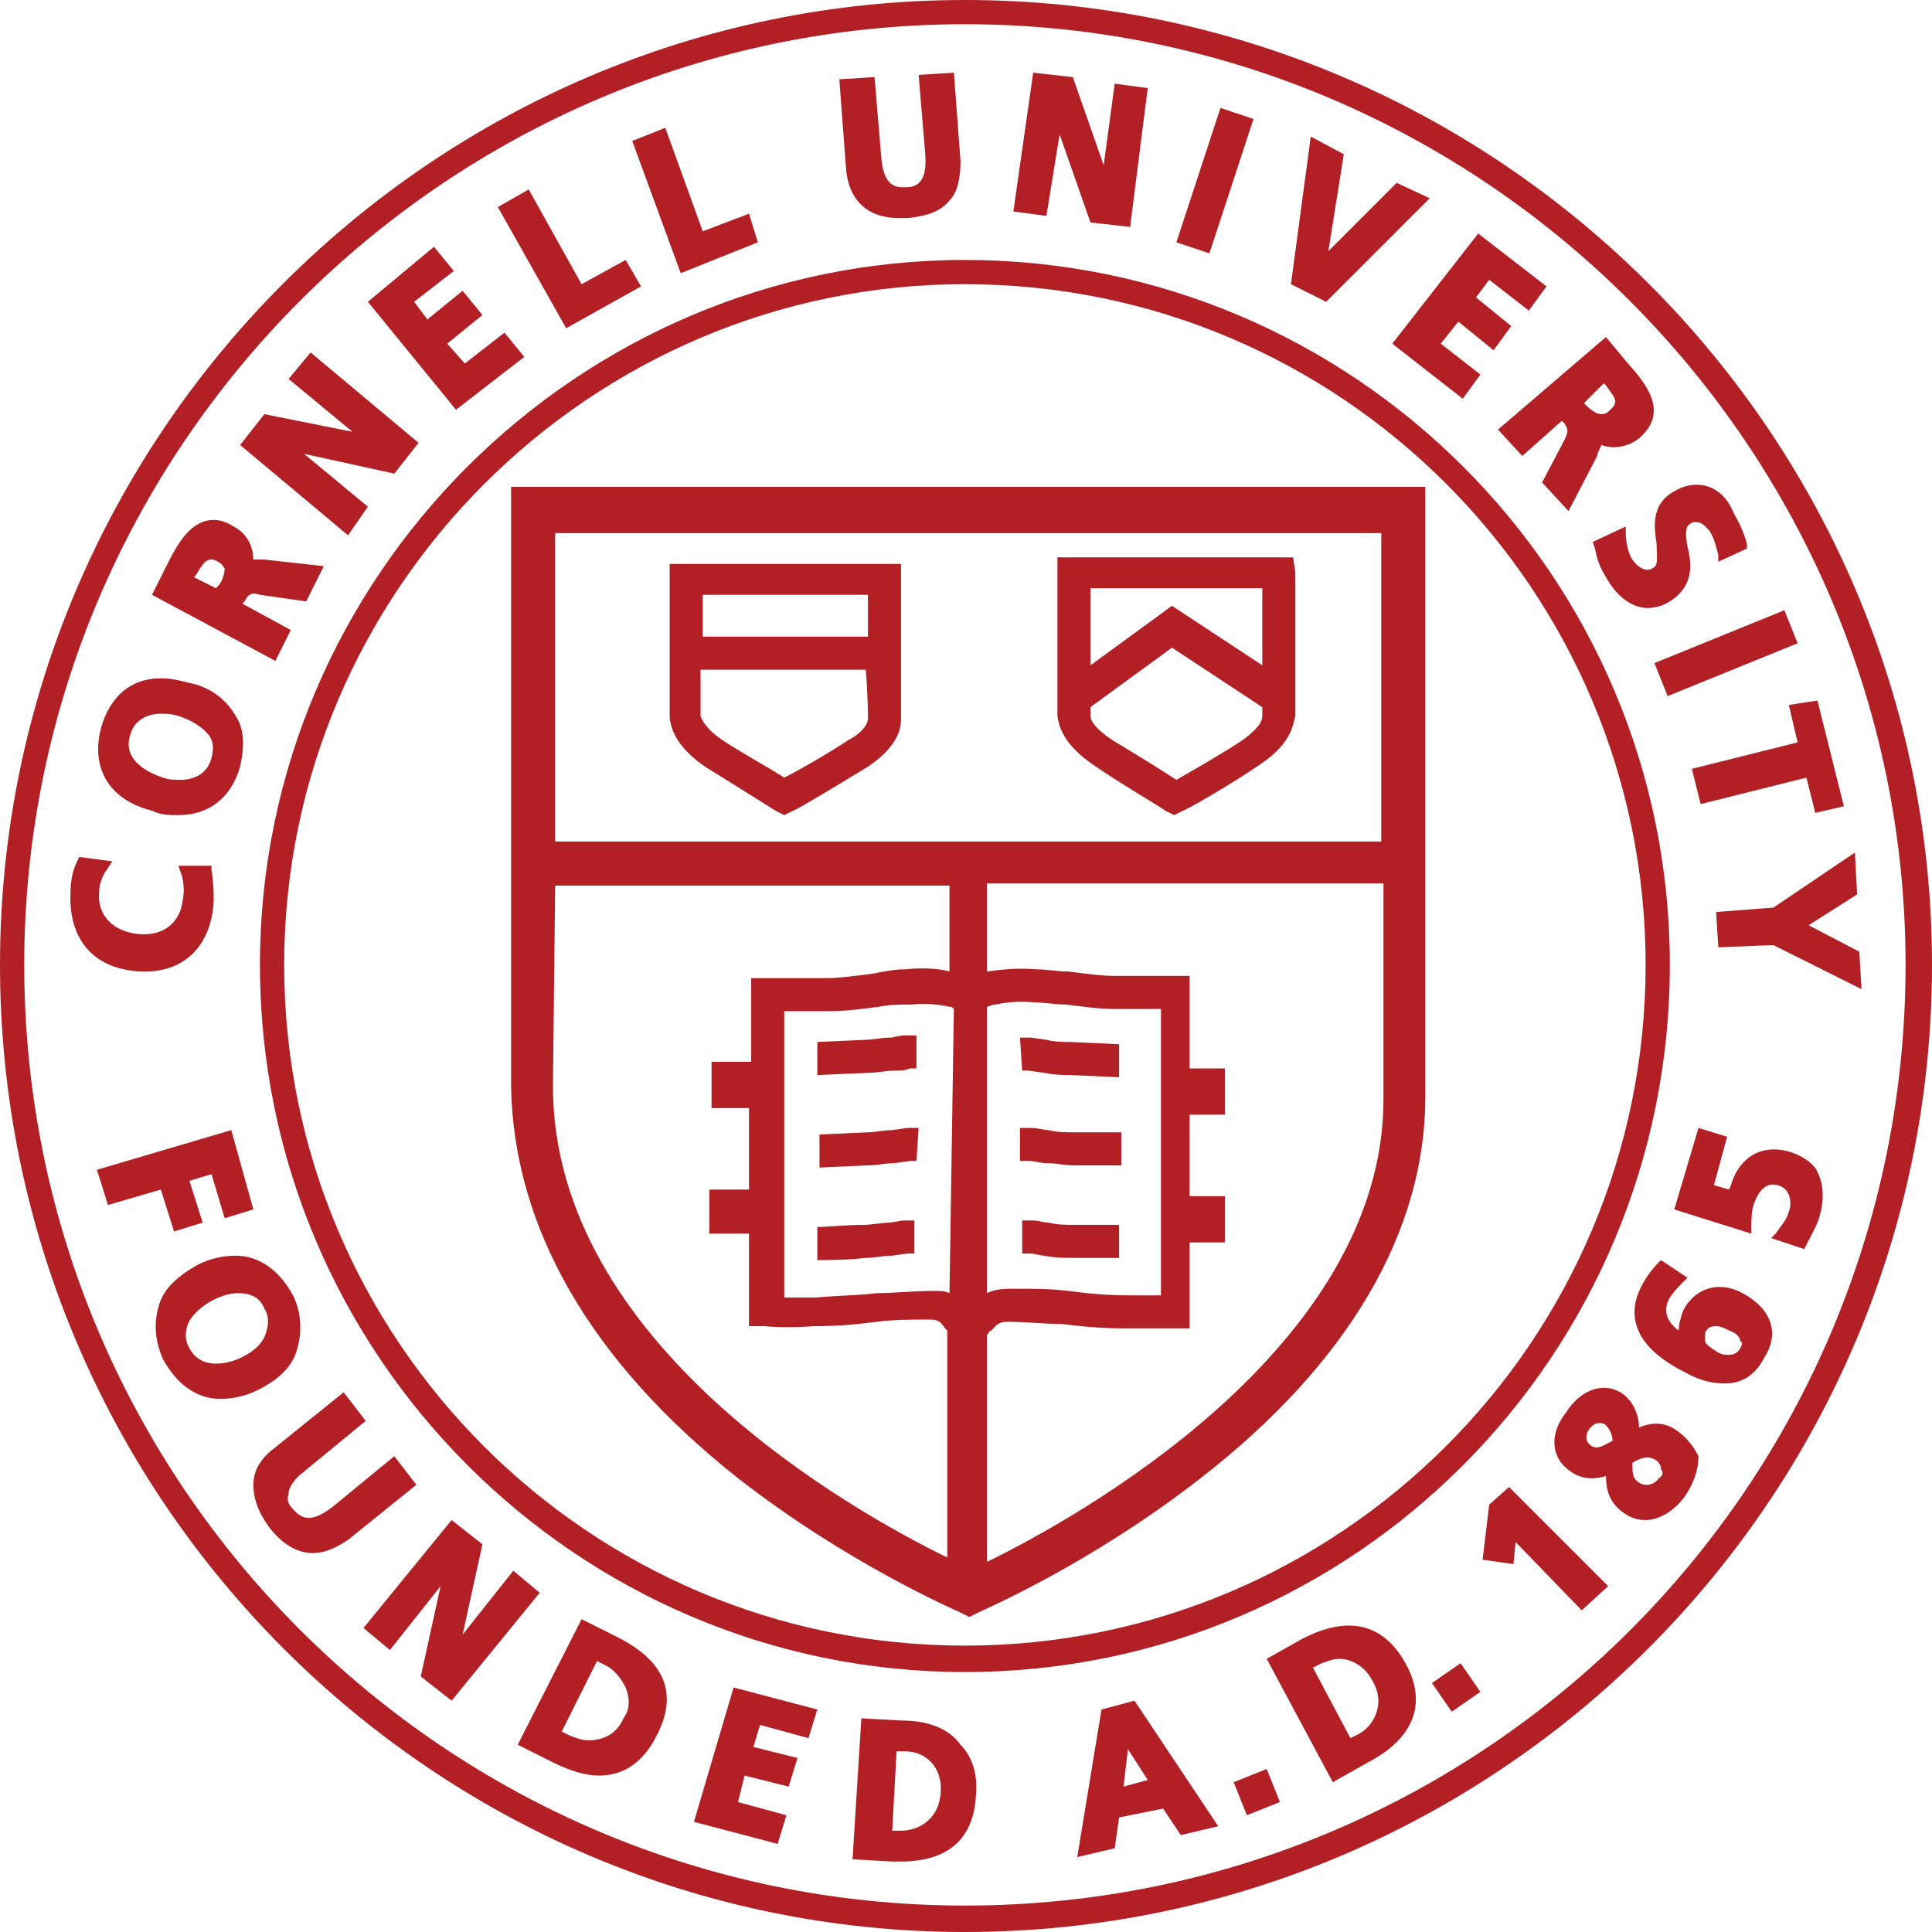 <?xml version="1.0" encoding="utf-8"?>
<!-- Generator: Adobe Illustrator 21.0.0, SVG Export Plug-In . SVG Version: 6.00 Build 0)  -->
<svg version="1.1" id="Layer_1" xmlns="http://www.w3.org/2000/svg" xmlns:xlink="http://www.w3.org/1999/xlink" x="0px" y="0px" width="150px" height="150px" viewBox="0 0 87.7 87.7" style="enable-background:new 0 0 87.7 87.7;" xml:space="preserve">
<style type="text/css">
	.st0{fill:#B22025;}
</style>
<path class="st0" d="M33.5,67.1c5,3.9,9.9,6,10.1,6.1l0.4,0.2l0.4-0.2c0.2-0.1,5.1-2.2,10.1-6.1c6.7-5.2,10.2-11.2,10.2-17.3l0-27.7
	l-41.5,0l0,27.2C23.3,55.7,26.8,61.8,33.5,67.1z M43.1,58.7c-0.2-0.1-0.4-0.1-0.7-0.1h0c-1,0-1.8,0.1-2.6,0.1
	c-0.8,0.1-1.6,0.1-2.8,0.2c-0.6,0-1,0-1.4,0v-13h0.2c0.5,0,1.1,0,1.9,0c0.7,0,1.4-0.1,2.2-0.2c0.5-0.1,0.9-0.1,1.5-0.1
	c0.9-0.1,1.7,0.1,1.7,0.1c0.1,0,0.1,0,0.2,0.1L43.1,58.7L43.1,58.7z M62.8,49.9c0,11.3-13.9,19-18,21V60.6c0.1-0.1,0.1-0.2,0.2-0.2
	c0.2-0.2,0.3-0.4,0.7-0.4c0.9,0,1.7,0.1,2.5,0.1c0.8,0.1,1.7,0.2,2.9,0.2c1.2,0,2.2,0,2.2,0l0.7,0l0-3.9h1.6v-2.1H54l0-3.7h1.6v-2.1
	H54l0-4.2l-0.7,0c-0.3,0-0.6,0-0.9,0c-0.5,0-1.1,0-1.8,0c-0.6,0-1.3-0.1-2.1-0.2c-0.5,0-1-0.1-1.5-0.1c-1.1-0.1-2.1,0.1-2.2,0.1
	c0,0,0,0,0,0v-4h18L62.8,49.9z M44.8,58.7V45.7c0.1,0,0.2-0.1,0.4-0.1c0,0,0.8-0.2,1.7-0.1c0.5,0,1,0.1,1.5,0.1
	c0.8,0.1,1.5,0.2,2.2,0.2c0.7,0,1.2,0,1.7,0h0.4l0,13c-0.4,0-0.9,0-1.4,0c-1.2,0-2-0.1-2.8-0.2c-0.8-0.1-1.5-0.1-2.6-0.1
	C45.3,58.5,45,58.6,44.8,58.7z M25.2,24.2l37.5,0l0,14H25.2L25.2,24.2z M25.2,40.2h17.9v3.9c-0.3-0.1-1.1-0.2-2-0.1
	c-0.5,0-1,0.1-1.5,0.2c-0.8,0.1-1.5,0.2-2.1,0.2c-0.8,0-1.4,0-1.8,0c-0.4,0-0.7,0-0.9,0l-0.7,0v3.8h-1.8v2.1H34V54h-1.8V56H34v4.2
	l0.7,0c0,0,1,0.1,2.2,0c1.3,0,2.1-0.1,2.9-0.2c0.8-0.1,1.5-0.1,2.4-0.1c0.4,0,0.5,0.1,0.7,0.4c0,0,0.1,0.1,0.1,0.1v10.3
	c-4.3-2.1-17.9-9.7-17.9-21.4L25.2,40.2z M40.9,25.6H30.4v0.7c0,2.3,0,6.2,0,6.3c0.1,0.8,0.6,1.5,1.6,2.2c1.3,0.8,3.2,2,3.2,2
	l0.4,0.2l0.4-0.2c0.1,0,2.1-1.2,3.4-2c1.5-1,1.5-1.9,1.5-2.2c0-0.2,0-3.5,0-6.3L40.9,25.6L40.9,25.6z M31.9,27h7.5
	c0,0.6,0,1.3,0,1.9h-7.5C31.9,28.3,31.9,27.7,31.9,27z M39.4,32.6c0,0.4-0.5,0.8-0.9,1c-0.9,0.6-2.3,1.4-2.9,1.7
	c-0.6-0.4-1.9-1.1-2.8-1.7c-0.6-0.4-0.9-0.8-1-1.1c0-0.1,0-1,0-2.1h7.5C39.4,31.6,39.4,32.5,39.4,32.6z M58.7,25.3H48V26
	c0,2.9,0,6.3,0,6.5c0.1,0.8,0.6,1.5,1.6,2.2c1.3,0.9,3.2,2,3.3,2.1l0.4,0.2l0.4-0.2c0.1,0,2.2-1.2,3.5-2.1c1.5-1,1.5-1.9,1.6-2.2
	c0-0.2,0-3.6,0-6.5L58.7,25.3z M57.3,32.5c0,0.4-0.5,0.8-0.9,1.1c-0.9,0.6-2.3,1.4-3,1.8c-0.6-0.4-1.9-1.2-2.9-1.8
	c-0.3-0.2-1-0.7-1-1.1c0,0,0-0.2,0-0.4l3.7-2.7l4.1,2.7C57.3,32.3,57.3,32.4,57.3,32.5z M53.2,27.5l-3.7,2.7c0-1.1,0-2.3,0-3.5h7.8
	c0,1.2,0,2.5,0,3.5L53.2,27.5z M46.7,48.6l0.7,0.1c0.5,0.1,0.9,0.1,1.2,0.1l2.2,0.1l0-1.5l-2.2-0.1c-0.3,0-0.7,0-1.1-0.1l-0.7-0.1
	c-0.2,0-0.4,0-0.5,0l0.1,1.5C46.4,48.6,46.5,48.6,46.7,48.6z M48.7,51.4c-0.3,0-0.7,0-1.1-0.1c-0.2,0-0.5-0.1-0.8-0.1
	c-0.2,0-0.4,0-0.5,0l0,1.5c0.1,0,0.2,0,0.4,0c0.3,0,0.5,0.1,0.8,0.1c0.5,0,0.8,0.1,1.2,0.1c0.5,0,1.1,0,1.6,0l0.6,0l0-1.5l-0.6,0
	C49.8,51.4,49.1,51.4,48.7,51.4z M48.7,55.6c-0.3,0-0.7,0-1.1-0.1c-0.2,0-0.5-0.1-0.7-0.1c-0.2,0-0.4,0-0.5,0l0,1.5
	c0.1,0,0.2,0,0.3,0c0.3,0,0.5,0.1,0.7,0.1c0.5,0.1,0.9,0.1,1.2,0.1l0.6,0c0.6,0,1.3,0,1.6,0l0-1.5c-0.2,0-0.9,0-1.5,0L48.7,55.6z
	 M39.4,48.7c0.4,0,0.8-0.1,1.2-0.1c0.2,0,0.5,0,0.7-0.1c0.1,0,0.2,0,0.3,0l0-1.5c-0.2,0-0.3,0-0.5,0c-0.3,0-0.5,0.1-0.7,0.1
	c-0.4,0-0.8,0.1-1.1,0.1l-2.2,0.1l0,1.5L39.4,48.7z M40.5,51.3c-0.4,0-0.8,0.1-1.1,0.1l-2.2,0.1l0,1.5l2.2-0.1
	c0.4,0,0.8-0.1,1.2-0.1l0.7-0.1c0.1,0,0.2,0,0.3,0l0.1-1.5c-0.2,0-0.3,0-0.5,0L40.5,51.3z M40.4,55.5c-0.4,0-0.8,0.1-1.2,0.1
	c-0.7,0-1.8,0.1-2.1,0.1l0,1.5c0.3,0,1.4,0,2.2-0.1c0.4,0,0.8-0.1,1.2-0.1l0.7-0.1c0.1,0,0.2,0,0.3,0l0-1.5c-0.2,0-0.3,0-0.5,0
	L40.4,55.5z M6.6,44.1c1.8,0,3-1.2,3.1-3.2c0-0.4,0-0.8-0.1-1.4l0-0.2l-1.5,0l0.1,0.3c0.1,0.2,0.2,0.8,0.1,1.2
	c-0.1,1.1-0.9,1.7-2,1.6c-1.1-0.1-1.9-0.8-1.8-1.9c0-0.3,0.1-0.7,0.4-1.1l0.2-0.3l-1.5-0.2l-0.1,0.2c-0.2,0.4-0.3,0.9-0.3,1.4
	c-0.1,2.1,1,3.5,3.2,3.6C6.5,44.1,6.6,44.1,6.6,44.1z M6.9,36.8C7.3,37,7.7,37,8.1,37c1.4,0,2.4-0.8,2.8-2.2
	c0.2-0.9,0.2-1.7-0.2-2.3c-0.4-0.7-1.1-1.3-2.1-1.5c-0.4-0.1-0.8-0.2-1.1-0.2C6,30.7,5,31.6,4.6,33C4.1,34.8,4.9,36.3,6.9,36.8z
	 M5.9,33.4c0.2-0.8,0.9-1,1.4-1c0.2,0,0.5,0,0.8,0.1c0.6,0.2,1.1,0.5,1.4,0.9c0.2,0.3,0.2,0.6,0.1,1c-0.2,0.8-0.9,1-1.4,1
	c-0.3,0-0.5,0-0.8-0.1C6.5,35,5.6,34.4,5.9,33.4z M13.2,28.6l-2.2-1.2l0.1-0.1c0.2-0.4,0.4-0.4,0.7-0.3l2.1,0.3l0.8-1.6L12,25.4
	c-0.2,0-0.4,0-0.5,0c0-0.6-0.3-1.2-0.9-1.5c-0.3-0.2-0.6-0.3-0.9-0.3c-1,0-1.6,1-2.1,2L6.9,27l5.6,3L13.2,28.6z M9.9,26.6l-0.1,0.1
	l-1-0.5l0.1-0.1c0.3-0.5,0.5-0.9,1-0.6c0.2,0.1,0.2,0.2,0.3,0.3C10.2,26,10.1,26.4,9.9,26.6z M16.7,23l-2.9-2.4l4.1,0.9l1.1-1.4
	l-4.9-4.1l-1,1.2l2.9,2.4L12,18.8l-1.1,1.4l4.9,4.1L16.7,23z M23.8,16.2l-0.9-1.1l-1.8,1.4l-0.8-0.9l1.6-1.3l-0.9-1.1l-1.6,1.3
	l-0.6-0.8l1.8-1.4l-0.9-1.1l-3,2.5l4,4.9L23.8,16.2z M29.1,13l-0.7-1.2l-2,1.1L24,8.6l-1.4,0.8l3.1,5.5L29.1,13z M34.4,11L34,9.7
	l-2.1,0.8l-1.7-4.7l-1.5,0.6l2.2,6L34.4,11z M40.8,9.9c0.1,0,0.3,0,0.4,0c0.9-0.1,1.5-0.3,1.9-0.8c0.4-0.4,0.5-1.1,0.5-1.8l-0.3-4
	l-1.6,0.1L42,7c0.1,1.3-0.4,1.5-0.9,1.5c0,0-0.1,0-0.1,0c-0.4,0-0.9-0.1-1-1.4l-0.3-3.6l-1.6,0.1l0.3,4C38.5,9.1,39.4,9.9,40.8,9.9z
	 M48.1,6.1l1.4,4l1.8,0.2L52.1,4l-1.5-0.2l-0.5,3.7l-1.4-4l-1.8-0.2l-0.9,6.3l1.5,0.2L48.1,6.1z M56.9,5.4l-1.5-0.5L53.4,11l1.5,0.5
	L56.9,5.4z M64.9,9l-1.5-0.7l-3.1,3.1L61,7l-1.5-0.8l-0.9,6.7l1.6,0.8L64.9,9z M66.4,18.1l0.8-1.1l-1.8-1.4l0.8-1l1.6,1.3l0.8-1.1
	l-1.6-1.3l0.6-0.8l1.8,1.4l0.8-1.1l-3.1-2.4l-3.9,5L66.4,18.1z M69.1,20.7l1.8-1.6l0.1,0.1c0.2,0.3,0.2,0.4,0,0.8l-1,1.9l1.2,1.3
	l1.3-2.5c0-0.1,0.1-0.3,0.2-0.5c0.5,0.2,1.2,0.1,1.7-0.3c1.4-1.2,0.3-2.5-0.5-3.4l-1-1.2L68,19.5L69.1,20.7z M72.8,17.4l0.1,0.1
	c0.2,0.3,0.5,0.6,0.4,0.8c0,0.1-0.1,0.2-0.2,0.3c-0.1,0.1-0.2,0.2-0.4,0.2c-0.3,0-0.6-0.3-0.8-0.5L72,18.2L72.8,17.4z M75,25.8
	c-0.3,0.2-0.7-0.1-0.9-0.4c-0.2-0.3-0.3-0.8-0.3-1.2l0-0.3l-1.5,0.7l0.1,0.3c0.1,0.5,0.2,0.8,0.5,1.3c0.5,0.9,1.2,1.4,1.9,1.4
	c0.3,0,0.7-0.1,1-0.3c1.1-0.7,1-1.7,0.8-2.5c-0.1-0.5-0.1-0.9,0.1-1c0.1-0.1,0.2-0.1,0.3-0.1c0.3,0,0.5,0.3,0.6,0.4
	c0.2,0.3,0.3,0.7,0.4,1.1l0,0.3l1.3-0.6l0-0.2c-0.1-0.4-0.3-0.9-0.6-1.4C78.2,22,77,21.7,76,22.3c-1.1,0.6-0.9,1.7-0.8,2.4
	C75.2,25.3,75.3,25.7,75,25.8z M75.7,31.6l5.9-2.4L81,27.7l-5.9,2.4L75.7,31.6z M81.6,33.7l-4.8,1.2l0.4,1.6l4.8-1.2l0.4,1.6
	l1.3-0.3l-1.2-4.8L81.2,32L81.6,33.7z M77.9,41.4L78,43l2.5-0.1l4,2l-0.1-1.7L82.1,42l2.2-1.4l-0.1-1.9l-3.7,2.5L77.9,41.4z
	 M7.9,55.9l1.3-0.4l-0.6-1.9l1-0.3l0.6,2l1.3-0.4l-1-3.6l-6.1,1.8l0.5,1.6L7.3,54L7.9,55.9z M13.5,61.2c0.2-0.7,0.2-1.6-0.2-2.4
	c-0.6-1.1-1.5-1.8-2.6-1.8c-0.5,0-1.1,0.1-1.7,0.4c-0.9,0.5-1.6,1.1-1.8,1.9c-0.2,0.7-0.2,1.5,0.2,2.4c0.6,1.1,1.5,1.8,2.6,1.8
	c0.5,0,1.1-0.1,1.7-0.4C12.7,62.6,13.3,62,13.5,61.2z M11,61.6c-0.4,0.2-0.8,0.3-1.2,0.3c-0.6,0-1-0.3-1.2-0.7
	c-0.2-0.3-0.2-0.7-0.1-1c0.1-0.4,0.6-0.9,1.2-1.2c0.4-0.2,0.8-0.3,1.1-0.3c0.6,0,1,0.2,1.2,0.7c0.2,0.3,0.2,0.7,0.1,1
	C12,60.9,11.6,61.3,11,61.6z M17.9,66.1l-2.8,2.3c-0.8,0.6-1.3,0.7-1.8,0.1c-0.2-0.2-0.3-0.4-0.2-0.7c0-0.3,0.3-0.7,0.7-1l2.8-2.3
	l-1-1.3l-3.1,2.5c-0.7,0.5-1,1.1-1,1.7c0,0.6,0.2,1.2,0.7,1.9c0.6,0.8,1.3,1.2,2,1.2c0.5,0,1-0.2,1.6-0.6l3.1-2.5L17.9,66.1z
	 M23.3,71.3L21,74.2l0.9-4.1L20.5,69l-4,4.9l1.2,1L20,72l-0.9,4.1l1.4,1.1l4-4.9L23.3,71.3z M28,74.3l-1.6-0.8l-2.9,5.7l1.6,0.8
	c0.8,0.4,1.5,0.6,2.1,0.6c1.1,0,2-0.6,2.6-1.8C30.8,76.9,30.2,75.4,28,74.3z M28.3,78c-0.3,0.7-0.9,1-1.6,1c-0.3,0-0.5-0.1-0.8-0.2
	l-0.4-0.2l1.6-3.2l0.4,0.2c0.4,0.2,0.7,0.6,0.9,1C28.6,77.1,28.6,77.6,28.3,78z M31.5,82.7l3.8,1l0.4-1.3l-2.2-0.6l0.3-1.2l2,0.5
	l0.4-1.3l-2-0.5l0.3-1l2.2,0.6l0.4-1.3l-3.8-1L31.5,82.7z M40.9,78.1L39.1,78l-0.4,6.4l1.8,0.1c0.1,0,0.3,0,0.4,0c2.1,0,3.3-1,3.4-3
	c0.1-1-0.2-1.8-0.7-2.3C43.1,78.5,42.2,78.1,40.9,78.1z M40.9,83.1l-0.4,0l0.2-3.6l0.4,0c0.9,0,1.7,0.7,1.6,1.9
	C42.6,82.6,41.7,83.1,40.9,83.1z M50,77.6l-1.1,6.7l1.7-0.4l0.2-1.4l2-0.4l0.8,1.2l1.7-0.4l-3.8-5.7L50,77.6z M51,81.1l0.2-1.7
	l0.9,1.4L51,81.1z M56,80.9l0.6,1.5l1.5-0.6l-0.6-1.5L56,80.9z M59.1,74.4l-1.6,0.9l3,5.6l1.6-0.9c2.1-1.1,2.7-2.7,1.7-4.5
	C62.8,73.7,61.2,73.3,59.1,74.4z M61.7,78.7l-0.4,0.2l-1.7-3.2l0.4-0.2c0.3-0.1,0.5-0.2,0.8-0.2c0.6,0,1.2,0.4,1.5,1
	C62.9,77.3,62.4,78.3,61.7,78.7z M65,76.4l0.9,1.3l1.3-0.9l-0.9-1.3L65,76.4z M67.6,68.3l-0.3,2.5l1.4,0.2l0.1-1l3,3.1l1.2-1.1
	l-4.5-4.5L67.6,68.3z M76.2,65c-0.5-0.4-1.1-0.5-1.8-0.2c0-0.6-0.3-1.2-0.7-1.5c-0.8-0.6-1.9-0.3-2.6,0.8c-0.8,1-0.7,2.1,0.2,2.7
	c0.4,0.3,1,0.4,1.6,0.2c0,0.7,0.2,1.2,0.7,1.6c0.4,0.3,0.7,0.4,1.1,0.4c0.6,0,1.3-0.4,1.8-1.1c0.4-0.6,0.6-1.2,0.6-1.8
	C76.9,65.7,76.6,65.3,76.2,65z M73.2,65.4c-0.2,0.1-0.5,0.3-0.7,0.3c-0.1,0-0.2,0-0.3-0.1c-0.3-0.2-0.2-0.6,0-0.8
	c0.1-0.1,0.2-0.2,0.4-0.2c0.1,0,0.2,0,0.3,0.1C73.1,64.9,73.2,65.2,73.2,65.4z M75.3,67.1c-0.2,0.3-0.6,0.4-0.9,0.2
	c-0.3-0.2-0.3-0.4-0.3-0.9c0.5-0.3,0.8-0.3,1.1-0.1c0.1,0.1,0.2,0.2,0.2,0.4C75.5,66.8,75.5,67,75.3,67.1z M79.1,58.7
	c-1.1-0.6-2.2-0.2-2.7,0.8c-0.1,0.3-0.2,0.6-0.2,0.9c-0.4-0.3-0.8-0.8-0.4-1.5c0.2-0.3,0.4-0.5,0.6-0.7l0.2-0.2l-1.2-0.8l-0.1,0.1
	c-0.3,0.3-0.6,0.7-0.8,1.1c-0.3,0.6-0.4,1.2-0.2,1.8c0.3,1,1.4,1.7,2.2,2.1c0.7,0.4,1.3,0.5,1.8,0.5c0.8,0,1.4-0.4,1.8-1.2
	C80.8,60.5,80.4,59.4,79.1,58.7z M79,61.2c-0.1,0.2-0.3,0.3-0.5,0.3c-0.2,0-0.3,0-0.5-0.1c-0.3-0.2-0.5-0.3-0.6-0.5
	c0-0.1,0-0.2,0-0.4c0.1-0.2,0.2-0.3,0.5-0.3c0.2,0,0.4,0.1,0.6,0.2c0.3,0.1,0.5,0.3,0.5,0.5C79.1,60.9,79.1,61,79,61.2z M81.3,52.3
	c-1.3-0.4-2.3,0.2-2.7,1.4c0,0.1-0.1,0.2-0.1,0.3l-0.7-0.2l0.6-2.2l-1.3-0.4l-1.1,3.7l3.5,1.1l0-0.3c0-0.3,0-0.7,0.1-1
	c0.1-0.3,0.4-1.1,1.1-0.9c0.7,0.2,0.6,1,0.5,1.2c-0.1,0.4-0.4,0.7-0.6,1l-0.2,0.2l1.5,0.5l0.1-0.2c0.2-0.4,0.5-0.9,0.6-1.3
	c0.2-0.7,0.2-1.4-0.1-2C82.4,52.9,81.9,52.5,81.3,52.3z M11.8,43.8c0,17.7,14.4,32.1,32,32.1c17.7,0,32-14.4,32-32.1
	c0-17.7-14.4-32-32-32C26.2,11.8,11.8,26.2,11.8,43.8z M43.8,12.9c17.1,0,30.9,13.9,30.9,30.9c0,17.1-13.9,30.9-30.9,30.9
	c-17.1,0-30.9-13.9-30.9-30.9C12.9,26.8,26.8,12.9,43.8,12.9z M43.8,0C19.7,0,0,19.7,0,43.8C0,68,19.7,87.7,43.8,87.7
	C68,87.7,87.7,68,87.7,43.8C87.7,19.7,68,0,43.8,0z M43.8,86.5c-23.5,0-42.7-19.1-42.7-42.7c0-23.5,19.2-42.7,42.7-42.7
	c23.5,0,42.7,19.2,42.7,42.7C86.5,67.4,67.4,86.5,43.8,86.5z"/>
</svg>
